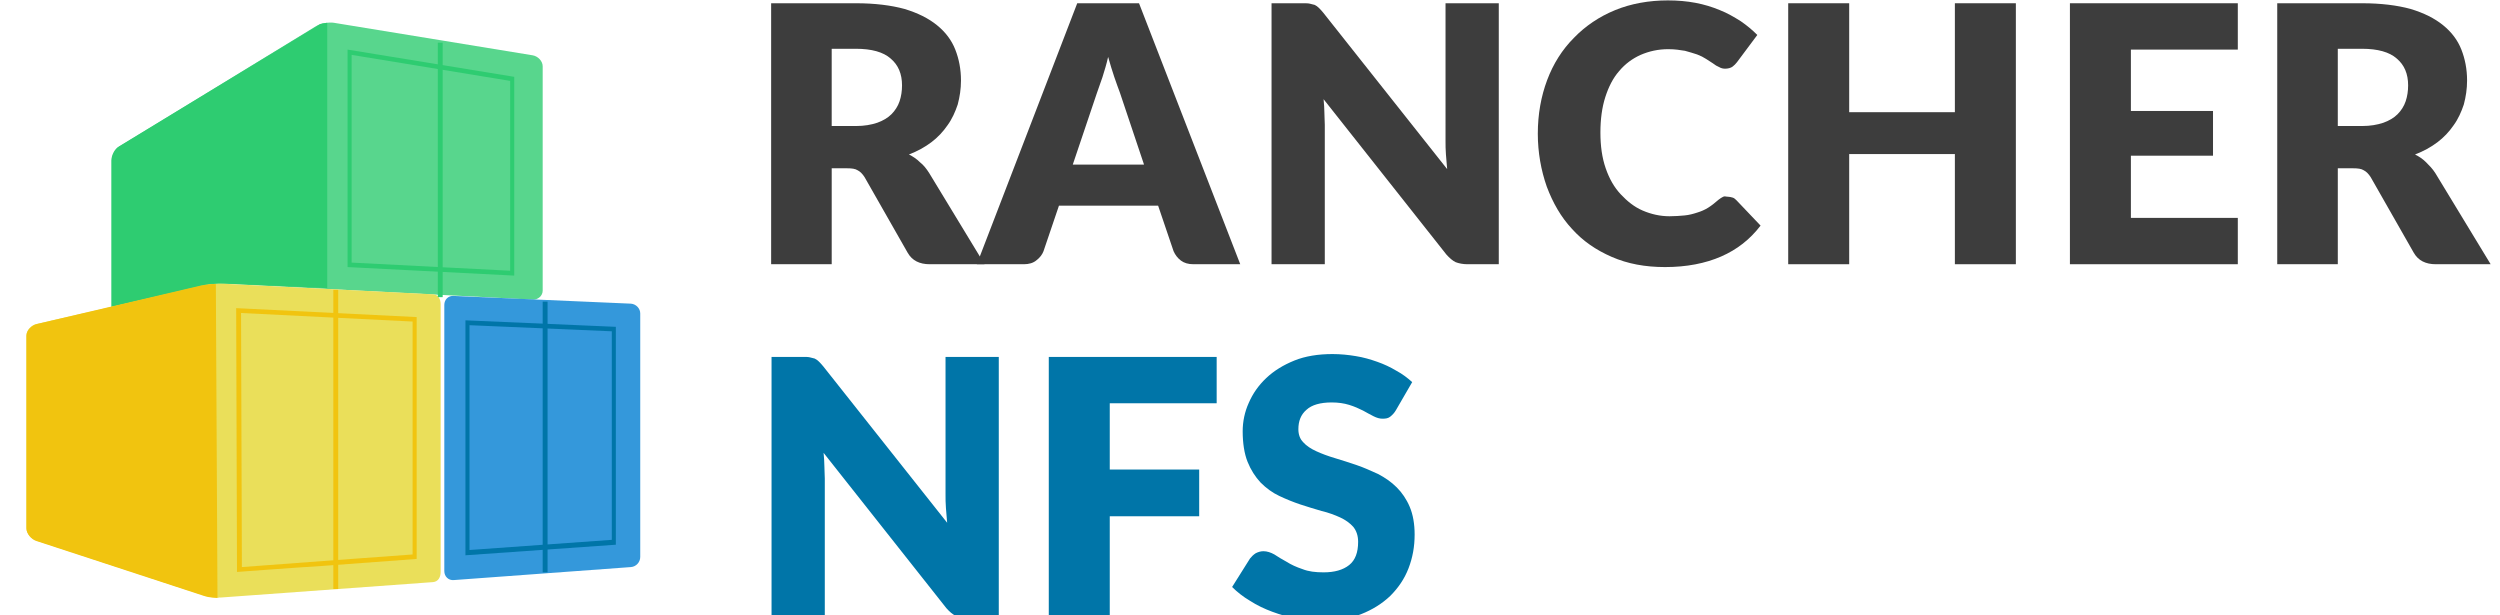 <?xml version="1.0" encoding="utf-8"?>
<!-- Generator: Adobe Illustrator 19.2.1, SVG Export Plug-In . SVG Version: 6.00 Build 0)  -->
<svg version="1.1" id="Layer_1" xmlns="http://www.w3.org/2000/svg" xmlns:xlink="http://www.w3.org/1999/xlink" x="0px" y="0px"
	 viewBox="0 0 615 151.4" style="enable-background:new 0 0 615 151.4;" xml:space="preserve">
<style type="text/css">
	.st0{fill:#3D3D3D;}
	.st1{fill:#0075A8;}
	.st2{fill:#CCD1D3;}
	.st3{fill:#0D5E8C;}
	.st4{fill:#0071BC;}
	.st5{fill:#FFFFFF;}
	.st6{fill:#BDC3C7;}
	.st7{fill:#F15354;}
	.st8{fill:#A3ABAF;}
	.st9{fill:#58D68D;}
	.st10{fill:#2ECC71;}
	.st11{fill:#3498DB;}
	.st12{fill:#EADF5A;}
	.st13{fill:#F1C40F;}
	.st14{fill:#2D8490;}
	.st15{fill:#3A6F81;}
	.st16{fill:#ECF0F1;}
	.st17{opacity:0.2;fill:#78C9CF;}
</style>
<g>
	<path class="st0" d="M242.2,65h-13.5c-2.5,0-4.3-0.9-5.4-2.8l-10.6-18.6c-0.5-0.8-1.1-1.4-1.7-1.7c-0.6-0.4-1.5-0.5-2.6-0.5h-3.8
		V65h-14.9V0.8h20.9c4.6,0,8.6,0.5,11.9,1.4c3.3,1,5.9,2.3,8,4c2.1,1.7,3.6,3.7,4.5,6c0.9,2.3,1.4,4.8,1.4,7.6c0,2.1-0.3,4-0.8,5.9
		c-0.6,1.8-1.4,3.6-2.5,5.1c-1.1,1.6-2.4,3-4,4.2c-1.6,1.2-3.4,2.2-5.5,3c1,0.5,1.9,1.1,2.7,1.9c0.9,0.7,1.6,1.6,2.3,2.7L242.2,65z
		 M210.6,31c2,0,3.7-0.3,5.2-0.8c1.4-0.5,2.6-1.2,3.5-2.1c0.9-0.9,1.6-2,2-3.2c0.4-1.2,0.6-2.5,0.6-3.9c0-2.8-0.9-5-2.8-6.6
		c-1.8-1.6-4.7-2.4-8.5-2.4h-6v19H210.6z"/>
	<path class="st0" d="M305.1,65h-11.5c-1.3,0-2.3-0.3-3.1-0.9c-0.8-0.6-1.4-1.4-1.8-2.3l-3.8-11.2h-24.4l-3.8,11.2
		c-0.3,0.8-0.9,1.6-1.7,2.2c-0.8,0.7-1.9,1-3.1,1h-11.6L265,0.8h15.2L305.1,65z M281.4,40.4l-5.9-17.6c-0.4-1.1-0.9-2.4-1.4-3.9
		c-0.5-1.5-1-3.1-1.5-4.9c-0.4,1.8-0.9,3.4-1.4,5c-0.5,1.5-1,2.8-1.4,4l-5.9,17.5H281.4z"/>
	<path class="st0" d="M368.7,0.8V65H361c-1.1,0-2.1-0.2-2.9-0.5c-0.8-0.4-1.5-1-2.3-1.9l-30.2-38.2c0.1,1.1,0.2,2.3,0.2,3.3
		c0,1.1,0.1,2.1,0.1,3V65h-13.1V0.8h7.8c0.6,0,1.2,0,1.6,0.1s0.8,0.2,1.2,0.3c0.4,0.2,0.7,0.4,1,0.7s0.7,0.7,1.1,1.2L356,41.6
		c-0.1-1.2-0.2-2.4-0.3-3.6c-0.1-1.2-0.1-2.3-0.1-3.3V0.8H368.7z"/>
	<path class="st0" d="M425.1,48.4c0.4,0,0.7,0.1,1.1,0.2c0.4,0.1,0.7,0.4,1,0.7l5.9,6.2c-2.6,3.4-5.8,5.9-9.7,7.6s-8.5,2.6-13.8,2.6
		c-4.9,0-9.2-0.8-13.1-2.5c-3.9-1.7-7.1-3.9-9.8-6.9c-2.7-2.9-4.7-6.4-6.2-10.4c-1.4-4-2.2-8.4-2.2-13c0-4.8,0.8-9.2,2.3-13.2
		s3.7-7.5,6.6-10.4c2.8-2.9,6.2-5.2,10.1-6.8c3.9-1.6,8.3-2.4,13-2.4c2.4,0,4.7,0.2,6.8,0.6c2.1,0.4,4.1,1,6,1.8
		c1.8,0.7,3.5,1.7,5.1,2.7c1.6,1.1,2.9,2.2,4.1,3.4l-5,6.7c-0.3,0.4-0.7,0.8-1.1,1.1c-0.4,0.3-1.1,0.5-1.8,0.5c-0.5,0-1-0.1-1.5-0.4
		c-0.5-0.2-1-0.5-1.5-0.9c-0.5-0.3-1.1-0.7-1.7-1.1c-0.6-0.4-1.4-0.8-2.2-1.1c-0.9-0.3-1.9-0.6-3-0.9c-1.2-0.2-2.5-0.4-4.1-0.4
		c-2.5,0-4.7,0.5-6.8,1.4c-2,0.9-3.8,2.2-5.3,4c-1.5,1.7-2.6,3.9-3.4,6.4c-0.8,2.5-1.2,5.4-1.2,8.7c0,3.3,0.4,6.2,1.3,8.8
		c0.9,2.6,2.1,4.7,3.7,6.4s3.3,3.1,5.4,4c2.1,0.9,4.3,1.4,6.6,1.4c1.3,0,2.6-0.1,3.7-0.2c1.1-0.1,2.2-0.4,3.1-0.7
		c1-0.3,1.9-0.7,2.7-1.2c0.8-0.5,1.7-1.2,2.6-2c0.4-0.3,0.7-0.5,1.1-0.7S424.6,48.4,425.1,48.4z"/>
	<path class="st0" d="M495.9,0.8V65h-15V37.9h-26V65h-15V0.8h15v26.8h26V0.8H495.9z"/>
	<path class="st0" d="M524.2,12.3v15h20.2v11h-20.2v15.3h26.3V65h-41.3V0.8h41.3v11.4H524.2z"/>
	<path class="st0" d="M612.7,65h-13.5c-2.5,0-4.3-0.9-5.4-2.8l-10.6-18.6c-0.5-0.8-1.1-1.4-1.7-1.7c-0.6-0.4-1.5-0.5-2.6-0.5h-3.8
		V65h-14.9V0.8h20.9c4.6,0,8.6,0.5,11.9,1.4c3.3,1,5.9,2.3,8,4c2.1,1.7,3.6,3.7,4.5,6s1.4,4.8,1.4,7.6c0,2.1-0.3,4-0.8,5.9
		c-0.6,1.8-1.4,3.6-2.5,5.1c-1.1,1.6-2.4,3-4,4.2s-3.4,2.2-5.5,3c1,0.5,1.9,1.1,2.7,1.9s1.6,1.6,2.3,2.7L612.7,65z M581.1,31
		c2,0,3.7-0.3,5.2-0.8c1.4-0.5,2.6-1.2,3.5-2.1s1.6-2,2-3.2c0.4-1.2,0.6-2.5,0.6-3.9c0-2.8-0.9-5-2.8-6.6c-1.8-1.6-4.7-2.4-8.5-2.4
		h-6v19H581.1z"/>
	<path class="st1" d="M245.7,87.8V152h-7.7c-1.1,0-2.1-0.2-2.9-0.5c-0.8-0.4-1.5-1-2.3-1.9l-30.2-38.2c0.1,1.1,0.2,2.3,0.2,3.3
		c0,1.1,0.1,2.1,0.1,3V152h-13.1V87.8h7.8c0.6,0,1.2,0,1.6,0.1s0.8,0.2,1.2,0.3c0.4,0.2,0.7,0.4,1,0.7s0.7,0.7,1.1,1.2l30.5,38.5
		c-0.1-1.2-0.2-2.4-0.3-3.6c-0.1-1.2-0.1-2.3-0.1-3.3V87.8H245.7z"/>
	<path class="st1" d="M273,99.3v16.2H295V127H273V152h-15V87.8h41.3v11.4H273z"/>
	<path class="st1" d="M343.4,100.9c-0.4,0.7-0.9,1.2-1.4,1.6c-0.5,0.4-1.1,0.5-1.9,0.5c-0.7,0-1.4-0.2-2.2-0.6
		c-0.8-0.4-1.7-0.9-2.6-1.4c-1-0.5-2.1-1-3.4-1.4c-1.3-0.4-2.7-0.6-4.3-0.6c-2.8,0-4.9,0.6-6.2,1.8c-1.4,1.2-2,2.8-2,4.8
		c0,1.3,0.4,2.4,1.2,3.2c0.8,0.9,1.9,1.6,3.2,2.2c1.3,0.6,2.9,1.2,4.6,1.7c1.7,0.5,3.5,1.1,5.3,1.7c1.8,0.6,3.5,1.4,5.3,2.2
		c1.7,0.9,3.2,1.9,4.6,3.3c1.3,1.3,2.4,2.9,3.2,4.8c0.8,1.9,1.2,4.2,1.2,6.8c0,3-0.5,5.7-1.5,8.3c-1,2.6-2.5,4.8-4.5,6.8
		c-2,1.9-4.4,3.4-7.2,4.5c-2.9,1.1-6.1,1.7-9.7,1.7c-2,0-4-0.2-6.1-0.6c-2.1-0.4-4.1-1-6-1.7s-3.8-1.6-5.5-2.7
		c-1.7-1-3.2-2.2-4.4-3.4l4.4-7c0.4-0.5,0.8-0.9,1.4-1.3c0.6-0.3,1.2-0.5,1.9-0.5c0.9,0,1.8,0.3,2.7,0.8c0.9,0.6,1.9,1.2,3,1.8
		c1.1,0.7,2.4,1.3,3.9,1.8c1.5,0.6,3.2,0.8,5.2,0.8c2.7,0,4.8-0.6,6.3-1.8c1.5-1.2,2.2-3.1,2.2-5.7c0-1.5-0.4-2.7-1.2-3.7
		c-0.8-0.9-1.9-1.7-3.2-2.3c-1.3-0.6-2.9-1.2-4.6-1.6c-1.7-0.5-3.4-1-5.2-1.6c-1.8-0.6-3.5-1.3-5.2-2.1c-1.7-0.8-3.2-1.9-4.6-3.3
		c-1.3-1.4-2.4-3.1-3.2-5.1c-0.8-2-1.2-4.6-1.2-7.5c0-2.4,0.5-4.8,1.5-7c1-2.3,2.4-4.3,4.3-6.1c1.9-1.8,4.2-3.2,6.9-4.3
		c2.7-1.1,5.9-1.6,9.4-1.6c2,0,3.9,0.2,5.7,0.5c1.9,0.3,3.6,0.8,5.3,1.4c1.7,0.6,3.2,1.3,4.7,2.2c1.5,0.8,2.8,1.8,3.9,2.8
		L343.4,100.9z"/>
</g>
<path class="st9" d="M131,13.6l-48.9-8c-1.3-0.2-3.2,0.2-4.3,0.8L29.4,36c-1.1,0.7-1.9,2.3-1.9,3.5v36l23.2-5.3
	c1.3-0.3,3.3-0.5,4.6-0.4l75.7,3.9c1.3,0.1,2.5-0.9,2.5-2.2V16.3C133.5,15,132.3,13.8,131,13.6z"/>
<path class="st10" d="M56.3,69.8c-2.4,0-4.3-0.1-5.6,0.2l-23.3,5.5V39.5c0-1.3,0.8-2.9,1.9-3.5L78,6.4c0.6-0.4,0.5-0.6,2.5-0.8v65.3
	"/>
<path class="st10" d="M86.5,13.5l39,6.4v46.7l-39-2V13.9 M85.5,12.2v53.5l41,2.1V18.9L85.5,12.2L85.5,12.2z"/>
<path class="st11" d="M111.6,72.8l43.6,1.9c1.3,0.1,2.3,1.2,2.3,2.4V137c0,1.3-1,2.4-2.3,2.5l-43.6,3.2c-1.3,0.1-2.3-0.9-2.3-2.2V75
	C109.3,73.7,110.3,72.7,111.6,72.8z"/>
<path class="st1" d="M115.5,80l35,1.5v51.3l-35,2.5V80 M114.5,78.8v57.8l37-2.6V80.4L114.5,78.8L114.5,78.8z"/>
<path class="st12" d="M6.5,82.5v47.4c0,1.3,1.2,2.7,2.5,3.1l40.9,13.4c0.9,0.3,1.6,0.5,3.6,0.6v0.1l0.4-0.1c0.2,0,0.3,0,0.3,0
	c0,0,52.3-3.8,52.3-3.8c1.3-0.1,1.9-1.2,1.9-2.5V74.8c0-1.3-0.7-2.4-1.9-2.4L55,69.8c-1.3-0.1-3.2,0.1-4.5,0.4L9,79.7
	C7.7,80,6.5,81.2,6.5,82.5z"/>
<path class="st13" d="M53.1,69.9c-1.3-0.1-2.2,0.1-3.5,0.3L9.1,79.7c-1.3,0.3-2.6,1.6-2.6,2.9v47.4c0,1.3,1.2,2.7,2.5,3.1l40.9,13.4
	c0.9,0.3,1.6,0.5,3.6,0.6v0"/>
<path class="st13" d="M59.3,77l42.2,2.1v57.3l-21.9,1.6c-5.4,0.4-16.4,1.2-20.1,1.5L59.3,77 M58.1,75.8l0.2,64.9
	c0,0,14.7-1.1,21.3-1.5l22.9-1.7V78L58.1,75.8L58.1,75.8z"/>
<rect x="107.7" y="10.5" class="st10" width="1.2" height="62.6"/>
<rect x="82" y="71.3" class="st13" width="1.2" height="73.6"/>
<rect x="133.5" y="74.2" class="st1" width="1.2" height="66.6"/>
</svg>
